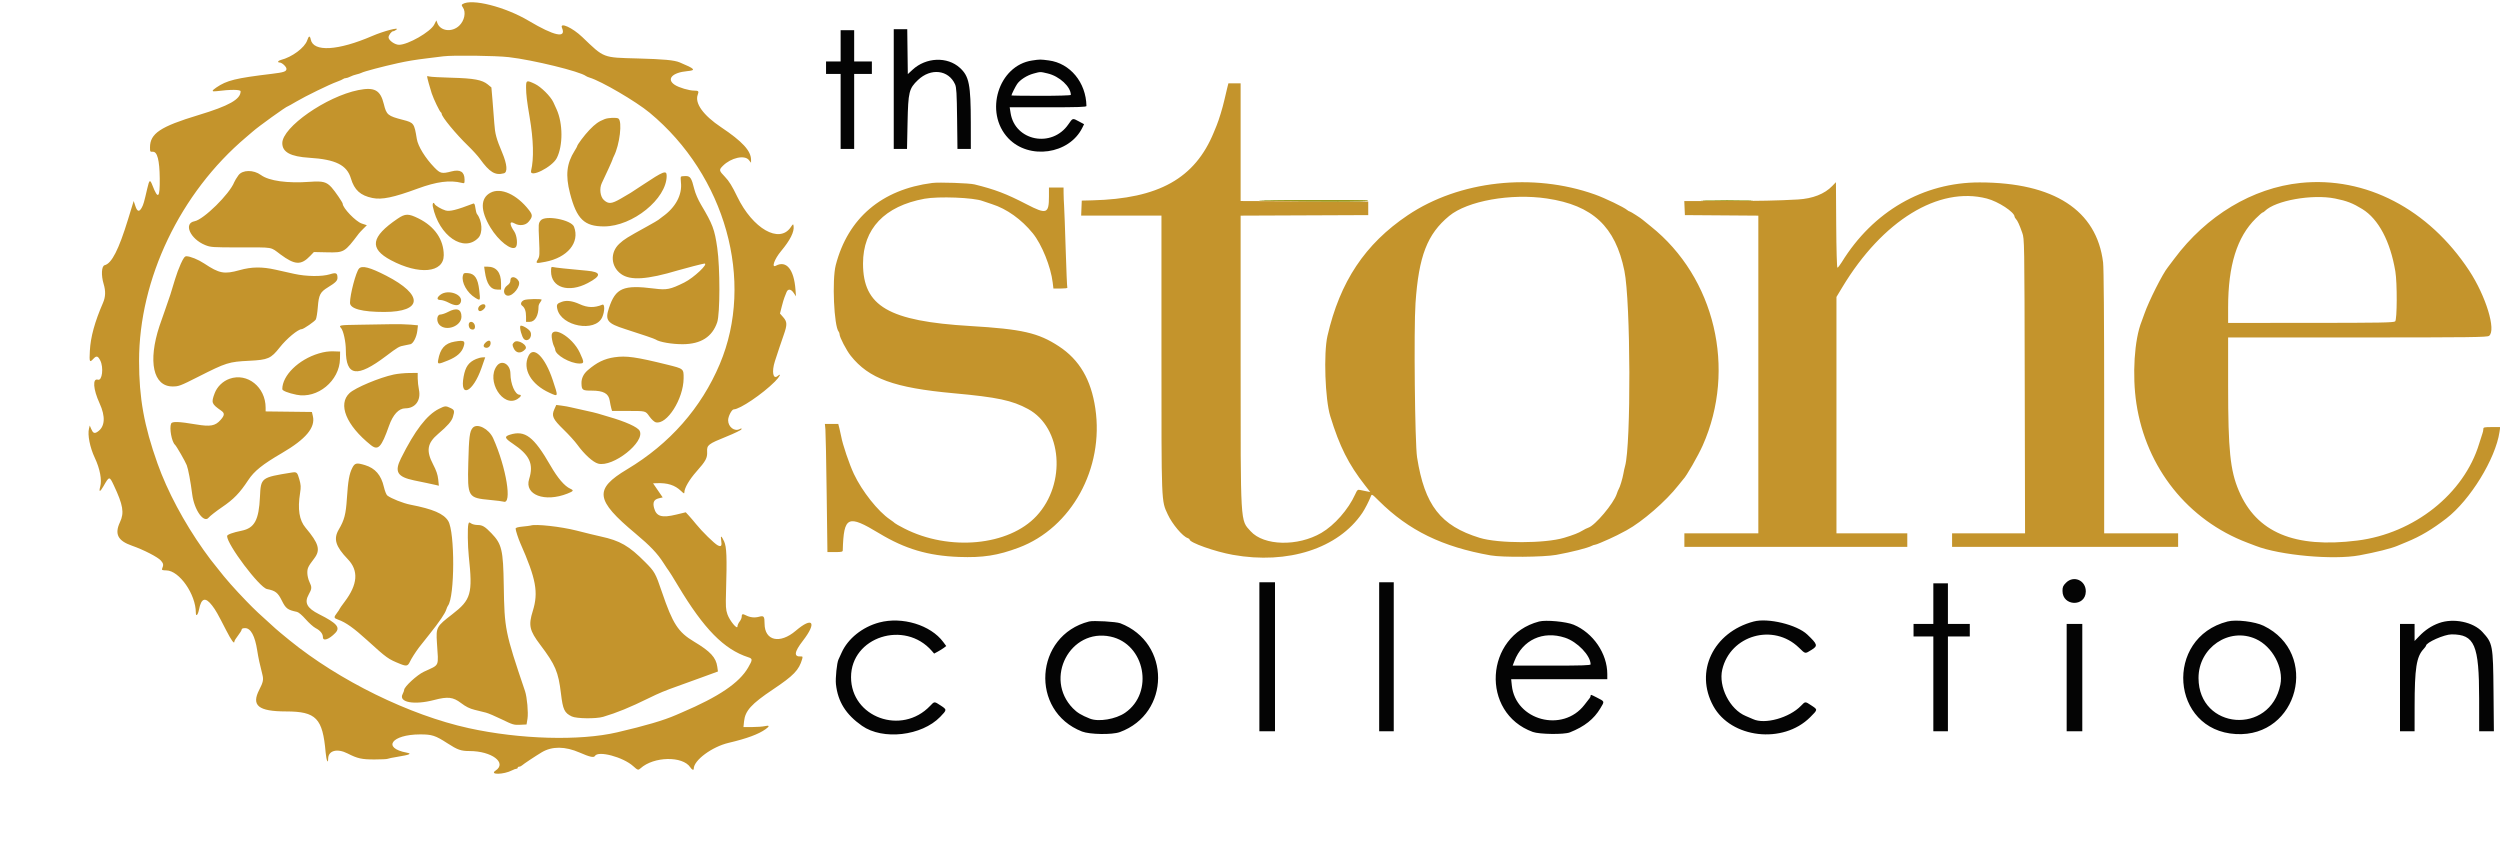 <svg id="svg" version="1.1" width="400" height="137.08" viewBox="0 0 400 137.08" xmlns="http://www.w3.org/2000/svg" xmlns:xlink="http://www.w3.org/1999/xlink" ><g id="svgg"><path id="path0" d="M74.020 0.651 C 73.826 0.773,73.833 0.860,74.061 1.186 C 74.595 1.947,74.314 3.325,73.463 4.122 C 72.300 5.212,70.470 4.986,69.979 3.694 L 69.815 3.265 69.474 3.937 C 68.884 5.099,65.279 7.167,63.842 7.167 C 63.170 7.167,62.167 6.450,62.167 5.970 C 62.167 5.642,62.648 5.000,62.894 5.000 C 63.009 5.000,63.249 4.884,63.426 4.742 C 63.997 4.288,61.376 4.973,59.583 5.747 C 54.077 8.125,50.129 8.355,49.722 6.321 C 49.591 5.666,49.401 5.707,49.158 6.443 C 48.768 7.624,46.727 9.144,44.923 9.597 C 44.479 9.708,44.337 10.000,44.728 10.000 C 45.106 10.000,45.833 10.669,45.833 11.016 C 45.833 11.442,45.421 11.582,43.500 11.813 C 37.685 12.511,36.298 12.853,34.606 14.005 C 33.836 14.530,33.841 14.691,34.625 14.591 C 36.895 14.303,38.500 14.312,38.499 14.615 C 38.494 15.893,36.645 16.934,31.750 18.413 C 25.659 20.253,24.000 21.360,24.000 23.584 C 24.000 24.271,24.025 24.311,24.447 24.281 C 25.163 24.231,25.527 25.626,25.559 28.533 C 25.593 31.692,25.295 31.988,24.400 29.685 C 24.003 28.664,23.895 28.724,23.566 30.151 C 23.052 32.384,22.945 32.753,22.674 33.238 C 22.268 33.964,21.959 33.879,21.653 32.955 L 21.389 32.160 21.196 32.788 C 21.090 33.134,20.774 34.167,20.492 35.083 C 19.000 39.945,17.876 42.149,16.745 42.433 C 16.242 42.559,16.161 44.045,16.582 45.432 C 16.925 46.564,16.895 47.497,16.484 48.445 C 15.153 51.515,14.494 53.916,14.377 56.125 C 14.279 57.956,14.328 58.067,14.943 57.404 C 15.431 56.877,15.665 56.935,16.041 57.677 C 16.611 58.798,16.350 60.967,15.672 60.752 C 14.777 60.468,14.900 62.279,15.928 64.518 C 16.922 66.685,16.803 68.300,15.589 69.095 C 15.102 69.414,14.875 69.303,14.581 68.605 L 14.361 68.083 14.241 68.559 C 13.985 69.577,14.383 71.590,15.167 73.250 C 15.993 74.998,16.331 76.795,16.036 77.864 C 15.780 78.792,15.998 78.767,16.547 77.806 C 17.482 76.167,17.510 76.164,18.202 77.632 C 19.697 80.803,19.905 82.031,19.201 83.533 C 18.301 85.449,18.844 86.522,21.114 87.312 C 22.986 87.964,25.292 89.153,25.758 89.707 C 26.165 90.190,26.191 90.382,25.934 91.000 C 25.850 91.201,25.986 91.253,26.623 91.263 C 28.688 91.298,31.333 95.092,31.333 98.020 C 31.333 98.745,31.667 98.415,31.844 97.515 C 32.208 95.662,32.863 95.473,33.957 96.906 C 34.518 97.640,34.806 98.149,36.198 100.865 C 37.018 102.466,37.498 103.122,37.502 102.645 C 37.503 102.520,37.765 102.087,38.085 101.685 C 38.405 101.282,38.667 100.851,38.667 100.727 C 38.667 100.581,38.865 100.500,39.219 100.500 C 40.121 100.500,40.800 101.756,41.156 104.083 C 41.326 105.192,41.594 106.441,41.978 107.917 C 42.191 108.735,42.107 109.151,41.485 110.357 C 40.176 112.893,41.327 113.824,45.778 113.830 C 50.591 113.836,51.627 114.910,52.101 120.380 C 52.210 121.632,52.494 122.340,52.506 121.385 C 52.521 120.083,53.949 119.703,55.620 120.556 C 57.204 121.365,57.883 121.516,59.929 121.513 C 60.985 121.511,61.919 121.467,62.004 121.414 C 62.089 121.361,62.846 121.207,63.685 121.071 C 65.566 120.767,65.952 120.591,65.090 120.429 C 61.080 119.677,62.641 117.519,67.205 117.505 C 69.114 117.499,69.660 117.676,71.583 118.921 C 73.219 119.979,73.751 120.167,75.124 120.167 C 78.672 120.167,81.178 122.051,79.288 123.298 C 78.229 123.997,80.594 123.953,81.944 123.249 C 82.204 123.113,82.510 123.002,82.625 123.001 C 82.740 123.000,82.833 122.925,82.833 122.833 C 82.833 122.742,82.940 122.667,83.071 122.667 C 83.202 122.667,83.409 122.573,83.530 122.458 C 83.761 122.240,85.662 120.976,86.676 120.368 C 88.326 119.379,90.418 119.394,92.750 120.414 C 94.357 121.117,95.015 121.264,95.186 120.958 C 95.692 120.057,99.693 121.121,101.318 122.589 C 102.037 123.239,102.118 123.263,102.487 122.929 C 104.599 121.019,109.238 120.928,110.446 122.772 C 110.717 123.185,111.000 123.295,111.000 122.987 C 111.000 121.642,113.917 119.484,116.583 118.855 C 119.512 118.164,121.357 117.481,122.511 116.659 C 123.176 116.185,123.125 116.006,122.375 116.180 C 122.031 116.260,121.121 116.327,120.352 116.329 L 118.953 116.333 119.046 115.436 C 119.223 113.718,120.199 112.639,123.680 110.308 C 126.993 108.091,127.831 107.220,128.342 105.463 C 128.450 105.093,128.422 105.013,128.195 105.031 C 126.966 105.128,127.050 104.345,128.467 102.515 C 130.749 99.566,130.051 98.593,127.322 100.920 C 124.781 103.087,122.339 102.532,122.331 99.786 C 122.327 98.597,122.220 98.466,121.428 98.685 C 120.725 98.879,119.993 98.792,119.303 98.432 C 118.807 98.173,118.667 98.234,118.667 98.710 C 118.667 98.886,118.517 99.221,118.333 99.455 C 118.150 99.688,117.997 100.037,117.993 100.231 C 117.982 100.808,116.742 99.306,116.385 98.282 C 116.126 97.538,116.095 97.032,116.165 94.667 C 116.328 89.171,116.265 87.505,115.858 86.625 C 115.422 85.683,115.254 85.612,115.386 86.426 C 115.535 87.348,115.402 87.544,114.830 87.248 C 114.293 86.971,112.318 85.035,111.379 83.867 C 111.033 83.436,110.519 82.832,110.236 82.525 L 109.721 81.966 108.188 82.337 C 105.877 82.897,105.019 82.640,104.652 81.279 C 104.408 80.372,104.635 79.913,105.419 79.728 L 106.031 79.583 105.260 78.458 L 104.490 77.333 105.037 77.310 C 106.791 77.235,107.975 77.609,108.958 78.548 C 109.430 78.998,109.500 79.023,109.502 78.741 C 109.505 78.087,110.310 76.713,111.432 75.448 C 112.941 73.748,113.189 73.284,113.140 72.262 C 113.088 71.201,113.297 71.040,116.285 69.831 C 117.535 69.326,118.590 68.812,118.631 68.690 C 118.689 68.515,118.632 68.507,118.364 68.650 C 117.527 69.098,116.500 68.316,116.500 67.231 C 116.500 66.621,117.080 65.504,117.399 65.501 C 118.370 65.494,122.006 63.040,123.981 61.057 C 124.771 60.265,125.098 59.601,124.423 60.162 C 123.686 60.773,123.444 59.472,123.984 57.797 C 124.429 56.415,125.022 54.647,125.410 53.545 C 125.970 51.950,125.954 51.483,125.315 50.755 L 124.797 50.165 125.082 49.041 C 125.239 48.422,125.433 47.767,125.514 47.583 C 125.594 47.400,125.734 47.044,125.826 46.792 C 126.052 46.168,126.547 46.204,126.996 46.875 L 127.358 47.417 127.277 46.333 C 127.037 43.103,125.817 41.617,124.141 42.514 C 123.384 42.919,123.908 41.448,124.978 40.167 C 126.433 38.424,127.106 37.077,126.974 36.169 C 126.919 35.786,126.900 35.795,126.508 36.369 C 124.691 39.029,120.439 36.593,117.963 31.473 C 117.144 29.779,116.645 28.970,116.014 28.316 C 115.025 27.289,115.005 27.187,115.663 26.530 C 116.962 25.231,119.145 24.746,119.821 25.606 L 120.167 26.045 120.167 25.575 C 120.167 24.139,118.788 22.637,115.373 20.354 C 112.510 18.440,111.123 16.502,111.643 15.142 C 111.849 14.603,111.760 14.500,111.091 14.500 C 110.258 14.500,108.637 14.021,107.958 13.574 C 106.586 12.669,107.549 11.607,109.944 11.384 C 111.423 11.246,111.235 11.025,108.750 9.984 C 107.882 9.621,106.224 9.466,102.000 9.352 C 96.392 9.202,96.707 9.324,93.167 5.930 C 91.601 4.429,89.509 3.481,89.920 4.458 C 90.646 6.185,88.703 5.772,84.583 3.324 C 80.812 1.083,75.472 -0.269,74.020 0.651 M81.417 9.144 C 85.276 9.589,92.798 11.431,93.750 12.164 C 93.842 12.235,94.104 12.348,94.333 12.417 C 96.191 12.970,101.762 16.227,103.942 18.034 C 116.077 28.094,120.784 44.954,115.167 58.250 C 112.196 65.283,107.156 71.007,100.341 75.086 C 95.016 78.274,95.238 79.991,101.667 85.356 C 104.006 87.308,105.191 88.552,106.166 90.083 C 106.575 90.725,106.954 91.287,107.008 91.333 C 107.062 91.379,107.736 92.467,108.505 93.750 C 112.629 100.631,115.845 103.905,119.715 105.159 C 120.436 105.393,120.435 105.549,119.701 106.812 C 118.274 109.270,115.026 111.469,109.083 114.002 C 108.900 114.080,108.487 114.258,108.167 114.398 C 106.170 115.267,103.310 116.110,98.750 117.173 C 92.759 118.570,83.180 118.300,75.000 116.505 C 65.522 114.425,54.255 108.898,46.317 102.436 C 45.161 101.494,44.431 100.887,44.093 100.583 C 41.547 98.301,40.729 97.531,39.490 96.250 C 37.450 94.139,36.127 92.640,34.857 91.000 C 34.253 90.221,33.718 89.546,33.667 89.500 C 33.616 89.454,33.123 88.779,32.571 88.000 C 29.425 83.556,26.777 78.584,25.203 74.167 C 23.050 68.123,22.250 63.674,22.250 57.750 C 22.250 44.630,28.827 30.876,39.361 21.968 C 39.828 21.573,40.294 21.174,40.397 21.081 C 41.265 20.296,45.845 17.000,46.069 17.000 C 46.107 17.000,46.708 16.664,47.403 16.253 C 48.879 15.380,52.715 13.510,53.917 13.078 C 54.375 12.913,54.821 12.716,54.908 12.639 C 54.995 12.563,55.183 12.500,55.325 12.499 C 55.467 12.498,55.785 12.393,56.030 12.265 C 56.276 12.136,56.724 11.977,57.025 11.911 C 57.326 11.845,57.687 11.729,57.828 11.653 C 58.231 11.435,61.154 10.659,63.667 10.104 C 65.162 9.773,66.428 9.564,68.333 9.332 C 69.112 9.238,70.275 9.093,70.917 9.012 C 72.460 8.815,79.311 8.901,81.417 9.144 M68.333 12.222 C 68.333 12.401,68.799 14.103,69.072 14.927 C 69.391 15.884,70.359 17.891,70.542 17.972 C 70.610 18.003,70.667 18.106,70.667 18.202 C 70.667 18.682,72.951 21.454,74.886 23.324 C 75.603 24.017,76.460 24.958,76.790 25.417 C 78.340 27.569,79.226 28.103,80.625 27.728 C 81.244 27.562,81.142 26.293,80.359 24.437 C 79.411 22.192,79.200 21.410,79.090 19.750 C 79.035 18.925,78.908 17.291,78.807 16.120 L 78.624 13.989 78.050 13.516 C 77.152 12.775,75.827 12.529,72.250 12.436 C 70.508 12.391,68.915 12.303,68.708 12.241 C 68.502 12.179,68.333 12.170,68.333 12.222 M84.172 14.042 C 84.178 15.126,84.310 16.218,84.742 18.750 C 85.361 22.382,85.442 25.380,84.974 27.323 C 84.675 28.567,88.345 26.748,89.086 25.286 C 90.092 23.303,90.078 19.756,89.058 17.500 C 88.913 17.179,88.677 16.663,88.534 16.352 C 88.103 15.417,86.560 13.886,85.582 13.423 C 84.237 12.787,84.166 12.818,84.172 14.042 M196.364 14.042 C 196.266 14.431,196.058 15.313,195.901 16.000 C 195.615 17.262,195.035 19.166,194.658 20.084 C 194.545 20.359,194.346 20.846,194.214 21.167 C 191.191 28.548,185.394 31.791,174.750 32.055 L 173.083 32.096 173.034 33.298 L 172.985 34.500 179.409 34.500 L 185.833 34.500 185.833 56.590 C 185.833 80.869,185.801 80.055,186.842 82.308 C 187.556 83.854,189.230 85.839,190.034 86.094 C 190.199 86.146,190.333 86.247,190.333 86.317 C 190.333 86.821,194.382 88.259,197.250 88.773 C 206.071 90.356,214.119 87.754,217.965 82.075 C 218.379 81.463,219.052 80.156,219.332 79.419 C 219.486 79.015,219.506 79.027,220.645 80.157 C 225.406 84.880,230.782 87.501,238.500 88.863 C 240.398 89.198,246.978 89.144,249.000 88.778 C 251.483 88.328,254.048 87.673,254.706 87.321 C 254.865 87.236,255.076 87.167,255.174 87.167 C 255.271 87.167,255.704 87.011,256.134 86.821 C 256.565 86.631,257.179 86.363,257.500 86.225 C 258.143 85.948,259.222 85.407,260.251 84.846 C 262.780 83.466,266.546 80.198,268.525 77.667 C 268.919 77.162,269.284 76.712,269.335 76.667 C 269.778 76.270,271.711 72.903,272.445 71.248 C 277.858 59.042,274.387 44.412,264.136 36.225 C 263.465 35.690,262.879 35.214,262.833 35.167 C 262.616 34.948,260.875 33.833,260.751 33.833 C 260.673 33.833,260.491 33.730,260.346 33.604 C 259.830 33.153,256.777 31.684,255.167 31.112 C 245.252 27.589,233.483 28.896,225.244 34.435 C 218.401 39.035,214.386 45.071,212.394 53.750 C 211.759 56.520,212.015 63.895,212.841 66.583 C 214.332 71.440,215.761 74.283,218.401 77.653 L 219.239 78.722 218.661 78.612 C 218.343 78.552,217.882 78.457,217.637 78.401 C 217.231 78.308,217.157 78.372,216.824 79.108 C 215.736 81.510,213.511 84.043,211.417 85.264 C 207.634 87.469,202.219 87.342,200.102 84.999 C 198.432 83.151,198.500 84.301,198.500 57.721 L 198.500 34.503 208.708 34.460 L 218.917 34.417 218.917 33.333 L 218.917 32.250 208.708 32.207 L 198.500 32.164 198.500 22.749 L 198.500 13.333 197.522 13.333 L 196.543 13.333 196.364 14.042 M57.333 14.415 C 52.208 15.443,45.167 20.354,45.167 22.901 C 45.167 24.343,46.484 25.056,49.500 25.244 C 53.700 25.506,55.510 26.407,56.147 28.554 C 56.696 30.403,57.666 31.284,59.587 31.678 C 61.096 31.988,62.955 31.602,66.833 30.174 C 69.868 29.057,71.979 28.782,73.875 29.257 C 74.316 29.368,74.333 29.348,74.330 28.728 C 74.323 27.492,73.637 27.062,72.248 27.424 C 70.694 27.829,70.448 27.772,69.497 26.792 C 68.048 25.299,66.878 23.397,66.690 22.231 C 66.285 19.720,66.220 19.629,64.482 19.181 C 62.040 18.551,61.837 18.383,61.412 16.648 C 60.864 14.410,59.924 13.896,57.333 14.415 M96.750 19.055 C 95.782 19.434,95.241 19.818,94.317 20.779 C 93.510 21.618,92.333 23.190,92.333 23.428 C 92.333 23.471,92.157 23.786,91.941 24.128 C 90.661 26.157,90.454 28.040,91.196 30.912 C 92.266 35.056,93.480 36.235,96.667 36.226 C 101.226 36.214,106.667 31.813,106.667 28.137 C 106.667 27.180,106.184 27.362,102.834 29.588 C 100.788 30.947,100.894 30.881,99.312 31.789 C 97.849 32.630,97.363 32.671,96.628 32.013 C 96.035 31.483,95.869 30.165,96.286 29.301 C 96.950 27.927,98.000 25.615,98.001 25.525 C 98.002 25.465,98.098 25.229,98.216 25.000 C 99.153 23.173,99.604 19.398,98.937 18.961 C 98.654 18.776,97.315 18.833,96.750 19.055 M38.151 28.042 C 37.866 28.431,37.565 28.925,37.482 29.139 C 36.744 31.036,32.592 35.127,31.127 35.399 C 29.313 35.735,30.433 38.240,32.832 39.212 C 33.704 39.565,33.980 39.583,38.333 39.585 C 43.912 39.587,43.201 39.466,44.861 40.697 C 47.194 42.427,48.172 42.473,49.652 40.922 L 50.221 40.326 52.330 40.371 C 55.068 40.430,55.129 40.394,57.417 37.364 C 57.508 37.242,57.834 36.894,58.140 36.590 L 58.697 36.037 57.879 35.765 C 56.917 35.446,54.833 33.279,54.833 32.598 C 54.833 32.401,53.603 30.597,53.056 29.992 C 52.248 29.097,51.652 28.941,49.612 29.089 C 45.966 29.355,43.052 28.952,41.750 28.002 C 40.565 27.137,38.798 27.157,38.151 28.042 M108.954 28.268 C 108.899 28.323,108.896 28.728,108.948 29.166 C 109.184 31.159,108.091 33.200,106.000 34.673 C 105.679 34.899,105.379 35.128,105.333 35.182 C 105.287 35.236,104.500 35.695,103.583 36.201 C 100.242 38.047,99.918 38.249,99.110 38.985 C 97.587 40.373,97.706 42.635,99.365 43.837 C 100.854 44.916,103.524 44.744,108.500 43.250 C 109.540 42.938,112.519 42.173,112.708 42.169 C 113.438 42.155,110.993 44.457,109.488 45.201 C 107.229 46.318,106.692 46.426,104.675 46.170 C 99.725 45.542,98.494 46.071,97.432 49.283 C 96.781 51.253,97.150 51.735,100.012 52.648 C 102.798 53.537,104.737 54.201,104.917 54.327 C 105.484 54.728,107.546 55.083,109.250 55.073 C 112.142 55.057,113.962 53.897,114.750 51.569 C 115.214 50.197,115.221 42.858,114.762 39.667 C 114.332 36.683,114.040 35.907,112.165 32.750 C 111.692 31.953,111.257 30.947,111.085 30.250 C 110.644 28.462,110.447 28.167,109.690 28.167 C 109.341 28.167,109.010 28.212,108.954 28.268 M149.167 29.273 C 141.067 30.309,135.668 34.903,133.720 42.417 C 133.108 44.775,133.439 52.228,134.192 53.075 C 134.270 53.162,134.333 53.352,134.333 53.496 C 134.333 53.953,135.424 56.049,136.114 56.917 C 139.020 60.577,143.069 62.053,152.583 62.920 C 159.592 63.559,161.937 64.057,164.500 65.449 C 169.946 68.408,170.654 77.368,165.851 82.547 C 161.408 87.337,151.871 88.239,144.675 84.550 C 143.900 84.152,143.225 83.772,143.175 83.705 C 143.124 83.638,142.773 83.372,142.395 83.116 C 140.476 81.815,137.928 78.599,136.623 75.833 C 135.893 74.284,134.817 71.108,134.591 69.833 C 134.534 69.512,134.405 68.931,134.305 68.542 L 134.123 67.833 133.053 67.833 L 131.982 67.833 132.065 68.708 C 132.110 69.190,132.201 73.802,132.267 78.958 L 132.388 88.333 133.610 88.333 C 134.661 88.333,134.835 88.292,134.842 88.042 C 135.001 82.581,135.634 82.286,140.665 85.328 C 144.806 87.831,148.496 88.925,153.417 89.110 C 157.249 89.253,159.646 88.881,163.000 87.621 C 171.447 84.449,176.674 74.943,175.252 65.339 C 174.571 60.735,172.707 57.561,169.417 55.405 C 166.126 53.249,163.540 52.657,155.250 52.163 C 142.169 51.383,138.083 49.004,138.083 42.167 C 138.083 36.606,141.522 32.980,147.917 31.799 C 150.152 31.386,155.805 31.606,157.222 32.161 C 157.421 32.239,158.092 32.465,158.713 32.663 C 161.093 33.422,163.437 35.097,165.253 37.335 C 166.689 39.104,168.138 42.694,168.434 45.215 L 168.546 46.167 169.699 46.167 C 170.334 46.167,170.817 46.108,170.773 46.037 C 170.729 45.966,170.610 43.209,170.510 39.912 C 170.409 36.615,170.294 33.467,170.255 32.917 C 170.216 32.367,170.180 31.485,170.175 30.958 L 170.167 30.000 169.000 30.000 L 167.833 30.000 167.833 31.425 C 167.833 34.207,167.456 34.342,164.279 32.696 C 161.000 30.998,159.226 30.320,155.917 29.504 C 155.081 29.297,150.262 29.132,149.167 29.273 M293.167 29.755 C 291.938 31.033,290.035 31.781,287.667 31.917 C 284.517 32.098,281.458 32.161,275.617 32.164 L 269.485 32.167 269.534 33.292 L 269.583 34.417 275.458 34.460 L 281.333 34.504 281.333 59.919 L 281.333 85.333 275.417 85.333 L 269.500 85.333 269.500 86.417 L 269.500 87.500 287.333 87.500 L 305.167 87.500 305.167 86.417 L 305.167 85.333 299.500 85.333 L 293.833 85.333 293.833 66.423 L 293.833 47.512 294.765 45.964 C 301.195 35.285,310.181 29.769,317.893 31.765 C 319.737 32.243,322.333 33.946,322.333 34.679 C 322.333 34.751,322.428 34.909,322.544 35.030 C 322.809 35.308,323.115 35.976,323.560 37.250 C 323.908 38.244,323.910 38.380,323.959 61.792 L 324.008 85.333 318.171 85.333 L 312.333 85.333 312.333 86.417 L 312.333 87.500 330.417 87.500 L 348.500 87.500 348.500 86.417 L 348.500 85.333 342.583 85.333 L 336.667 85.333 336.667 64.371 C 336.667 51.019,336.604 42.895,336.495 41.996 C 335.480 33.645,328.635 29.205,316.750 29.187 C 307.720 29.173,299.681 33.825,294.676 41.959 C 294.380 42.440,294.070 42.833,293.988 42.833 C 293.901 42.833,293.819 39.920,293.794 35.991 L 293.750 29.148 293.167 29.755 M368.083 29.268 C 360.401 30.062,353.010 34.504,347.873 41.417 C 347.396 42.058,346.942 42.660,346.865 42.754 C 346.026 43.770,343.805 48.176,343.087 50.250 C 342.928 50.708,342.737 51.233,342.663 51.417 C 341.494 54.309,341.131 60.014,341.826 64.583 C 343.389 74.863,350.066 83.228,359.583 86.833 C 360.133 87.041,360.733 87.270,360.917 87.341 C 364.792 88.846,373.303 89.623,377.500 88.855 C 380.101 88.379,382.638 87.743,383.583 87.331 C 383.767 87.251,384.451 86.968,385.104 86.702 C 387.255 85.824,389.157 84.694,391.405 82.960 C 395.226 80.014,399.273 73.433,399.921 69.114 L 400.038 68.333 398.686 68.333 C 397.455 68.333,397.333 68.363,397.333 68.659 C 397.333 68.838,397.267 69.157,397.186 69.367 C 397.105 69.578,396.869 70.313,396.662 71.000 C 394.247 79.006,386.265 85.349,377.172 86.489 C 367.105 87.752,361.032 85.194,358.202 78.500 C 356.830 75.253,356.500 72.023,356.500 61.817 L 356.500 54.000 377.208 53.995 C 395.446 53.990,397.956 53.959,398.250 53.737 C 399.420 52.850,397.746 47.367,395.061 43.287 C 388.573 33.433,378.491 28.194,368.083 29.268 M78.483 30.832 C 76.842 31.700,76.835 33.681,78.463 36.393 C 79.757 38.548,81.874 40.192,82.522 39.545 C 82.869 39.198,82.721 37.680,82.277 37.032 C 81.478 35.867,81.504 35.276,82.333 35.750 C 83.087 36.181,84.078 36.070,84.557 35.501 C 85.241 34.688,85.254 34.410,84.643 33.622 C 82.694 31.111,80.143 29.955,78.483 30.832 M247.512 31.759 C 254.827 32.848,258.456 36.237,259.904 43.333 C 260.906 48.242,260.981 71.230,260.007 74.583 C 259.927 74.858,259.812 75.383,259.751 75.750 C 259.626 76.508,259.175 78.001,258.996 78.250 C 258.931 78.342,258.788 78.693,258.679 79.030 C 258.191 80.547,255.213 84.085,254.138 84.426 C 253.924 84.493,253.487 84.711,253.167 84.909 C 252.574 85.275,251.747 85.598,250.250 86.049 C 247.178 86.973,239.742 86.976,236.750 86.055 C 230.486 84.125,227.940 80.849,226.731 73.167 C 226.383 70.951,226.197 52.639,226.481 48.500 C 226.997 40.972,228.359 37.447,231.872 34.550 C 234.795 32.140,241.742 30.900,247.512 31.759 M373.607 31.762 C 375.480 32.137,376.446 32.510,377.969 33.449 C 380.558 35.045,382.449 38.610,383.255 43.417 C 383.565 45.260,383.542 51.182,383.225 51.422 C 382.967 51.618,380.775 51.657,369.708 51.661 L 356.500 51.667 356.500 49.153 C 356.500 42.476,357.920 37.916,360.920 34.958 C 361.454 34.431,361.948 34.000,362.017 34.000 C 362.086 34.000,362.248 33.895,362.376 33.767 C 364.062 32.081,369.947 31.030,373.607 31.762 M69.252 33.042 C 70.220 37.731,74.222 40.482,76.539 38.049 C 77.274 37.278,77.156 35.307,76.311 34.233 C 76.232 34.132,76.119 33.697,76.060 33.266 C 75.979 32.679,75.892 32.506,75.713 32.575 C 73.020 33.608,71.952 33.872,71.276 33.670 C 70.603 33.468,69.640 32.896,69.528 32.631 C 69.366 32.249,69.154 32.565,69.252 33.042 M63.613 34.994 C 59.337 37.898,59.037 39.762,62.542 41.630 C 67.050 44.032,70.996 43.661,71.000 40.833 C 71.004 38.350,69.558 36.238,66.979 34.958 C 65.348 34.149,64.849 34.154,63.613 34.994 M86.511 35.272 C 86.143 35.739,86.137 35.812,86.252 38.360 C 86.358 40.708,86.340 41.021,86.069 41.480 C 85.666 42.162,85.716 42.180,87.223 41.896 C 90.808 41.219,92.802 38.797,91.845 36.282 C 91.421 35.167,87.222 34.372,86.511 35.272 M28.927 42.208 C 28.623 42.873,28.212 43.979,28.012 44.667 C 27.470 46.535,27.080 47.736,26.416 49.583 C 26.086 50.500,25.681 51.663,25.514 52.167 C 23.642 57.846,24.509 61.833,27.617 61.833 C 28.600 61.833,28.830 61.747,31.704 60.292 C 36.220 58.006,36.596 57.888,39.882 57.724 C 42.891 57.575,43.352 57.372,44.760 55.583 C 45.862 54.183,47.687 52.667,48.272 52.667 C 48.558 52.667,50.362 51.425,50.530 51.112 C 50.637 50.913,50.782 50.020,50.851 49.128 C 51.004 47.171,51.231 46.728,52.466 45.974 C 53.668 45.240,54.001 44.911,53.997 44.458 C 53.992 43.673,53.778 43.571,52.788 43.883 C 51.538 44.277,49.009 44.248,47.083 43.819 C 46.258 43.635,44.908 43.333,44.083 43.149 C 41.915 42.663,40.265 42.684,38.333 43.224 C 35.873 43.911,35.091 43.764,32.681 42.163 C 31.723 41.526,30.426 41.000,29.817 41.000 C 29.558 41.000,29.348 41.286,28.927 42.208 M57.443 42.971 C 56.949 43.517,56.000 47.119,56.000 48.450 C 56.000 49.401,57.942 49.918,61.500 49.913 C 67.647 49.905,67.783 47.188,61.792 44.109 C 59.189 42.771,57.924 42.440,57.443 42.971 M77.576 43.458 C 77.861 45.447,78.484 46.333,79.596 46.333 L 80.167 46.333 80.167 45.317 C 80.167 43.591,79.410 42.667,77.998 42.667 L 77.462 42.667 77.576 43.458 M88.167 43.422 C 88.167 46.020,90.973 46.910,94.050 45.288 C 96.285 44.109,96.235 43.518,93.885 43.308 C 90.957 43.047,88.756 42.811,88.458 42.727 C 88.210 42.657,88.167 42.761,88.167 43.422 M74.065 44.096 C 73.794 45.176,74.733 46.858,76.050 47.655 C 76.868 48.149,76.872 48.142,76.675 46.409 C 76.463 44.539,75.955 43.780,74.864 43.699 C 74.240 43.653,74.167 43.689,74.065 44.096 M81.667 44.822 C 81.667 45.177,81.527 45.410,81.158 45.673 C 80.441 46.183,80.486 47.220,81.227 47.305 C 82.106 47.405,83.388 45.725,82.994 44.989 C 82.587 44.229,81.667 44.113,81.667 44.822 M70.439 47.179 C 69.847 47.645,69.869 48.000,70.491 48.000 C 70.761 48.000,71.335 48.188,71.766 48.417 C 72.799 48.966,73.447 48.966,73.698 48.415 C 74.269 47.161,71.700 46.187,70.439 47.179 M83.871 48.007 C 83.382 48.203,83.206 48.661,83.529 48.899 C 83.962 49.218,84.167 49.783,84.167 50.656 L 84.167 51.500 84.738 51.500 C 85.597 51.500,86.167 50.512,86.167 49.024 C 86.167 48.862,86.277 48.585,86.411 48.407 C 86.546 48.229,86.658 48.027,86.661 47.958 C 86.669 47.782,84.329 47.823,83.871 48.007 M89.916 48.281 C 89.109 48.560,89.009 48.718,89.173 49.446 C 89.799 52.221,95.234 53.222,96.349 50.768 C 96.769 49.842,96.786 48.582,96.375 48.750 C 95.092 49.275,94.029 49.249,92.744 48.664 C 91.602 48.144,90.675 48.018,89.916 48.281 M76.792 48.899 C 76.467 49.145,76.406 49.589,76.674 49.755 C 76.942 49.920,77.667 49.366,77.667 48.996 C 77.667 48.613,77.232 48.565,76.792 48.899 M71.667 49.917 C 71.254 50.138,70.710 50.322,70.458 50.326 C 69.871 50.335,69.781 51.448,70.324 51.991 C 71.421 53.087,73.833 52.173,73.833 50.662 C 73.833 49.437,73.059 49.171,71.667 49.917 M75.111 51.611 C 74.890 51.832,75.006 52.492,75.292 52.638 C 75.707 52.852,76.000 52.699,76.000 52.269 C 76.000 51.698,75.439 51.283,75.111 51.611 M57.458 51.958 C 54.270 52.008,54.158 52.029,54.569 52.487 C 54.946 52.907,55.333 54.694,55.335 56.024 C 55.341 60.223,57.119 60.484,61.765 56.970 C 63.689 55.515,63.863 55.415,64.750 55.263 C 65.117 55.200,65.542 55.112,65.696 55.067 C 66.134 54.939,66.656 53.902,66.769 52.934 L 66.873 52.052 65.728 51.944 C 65.099 51.884,63.683 51.852,62.583 51.872 C 61.483 51.892,59.177 51.931,57.458 51.958 M83.258 52.154 C 83.090 52.426,83.513 53.960,83.837 54.254 C 84.453 54.811,85.244 53.917,84.867 53.090 C 84.662 52.641,83.408 51.911,83.258 52.154 M88.275 53.949 C 88.337 54.471,88.487 55.090,88.609 55.324 C 88.731 55.558,88.832 55.830,88.832 55.928 C 88.837 56.785,91.218 58.158,92.708 58.164 C 93.496 58.167,93.502 58.009,92.777 56.447 C 91.542 53.787,88.027 51.836,88.275 53.949 M72.750 54.655 C 71.180 54.922,70.428 55.766,70.103 57.625 C 69.984 58.308,70.109 58.312,71.675 57.674 C 73.085 57.101,73.865 56.415,74.174 55.477 C 74.489 54.524,74.268 54.397,72.750 54.655 M77.656 54.844 C 77.271 55.229,77.301 55.556,77.730 55.639 C 78.133 55.717,78.500 55.363,78.500 54.896 C 78.500 54.402,78.122 54.378,77.656 54.844 M82.268 54.756 C 81.952 55.072,81.941 55.188,82.179 55.709 C 82.565 56.558,83.370 56.627,84.052 55.869 C 84.576 55.287,82.827 54.197,82.268 54.756 M51.000 56.553 C 47.770 57.522,45.167 60.070,45.167 62.262 C 45.167 62.515,46.105 62.885,47.445 63.161 C 50.794 63.851,54.334 60.929,54.396 57.425 L 54.417 56.250 53.333 56.214 C 52.601 56.189,51.845 56.299,51.000 56.553 M84.556 56.944 C 83.552 59.040,84.957 61.503,87.924 62.849 C 89.365 63.502,89.351 63.558,88.434 60.797 C 87.211 57.114,85.357 55.272,84.556 56.944 M98.333 57.159 C 96.704 57.394,95.488 57.984,94.031 59.245 C 93.354 59.830,93.014 60.549,93.036 61.341 C 93.066 62.413,93.187 62.500,94.652 62.500 C 96.550 62.500,97.367 62.946,97.552 64.083 C 97.626 64.542,97.741 65.104,97.808 65.333 L 97.929 65.750 100.256 65.751 C 103.407 65.753,103.248 65.714,103.920 66.649 C 104.249 67.107,104.688 67.511,104.919 67.569 C 106.699 68.016,109.356 63.826,109.379 60.533 C 109.390 58.988,109.408 59.002,106.750 58.344 C 101.779 57.112,100.195 56.889,98.333 57.159 M76.167 57.445 C 74.982 57.955,74.472 58.675,74.181 60.247 C 73.522 63.815,75.678 62.780,77.040 58.875 L 77.635 57.167 77.193 57.180 C 76.949 57.188,76.487 57.307,76.167 57.445 M79.494 58.542 C 77.741 60.903,80.475 65.299,82.792 63.845 C 83.343 63.499,83.502 63.171,83.125 63.161 C 82.411 63.142,81.680 61.446,81.670 59.783 C 81.660 58.268,80.281 57.481,79.494 58.542 M63.000 59.925 C 60.720 60.412,56.856 62.031,55.936 62.885 C 54.010 64.669,55.384 68.044,59.327 71.208 C 60.496 72.147,61.022 71.592,62.242 68.133 C 62.876 66.334,63.806 65.334,64.845 65.333 C 66.453 65.331,67.384 64.062,67.031 62.353 C 66.922 61.827,66.833 61.007,66.833 60.532 L 66.833 59.667 65.458 59.680 C 64.702 59.687,63.596 59.797,63.000 59.925 M36.731 60.603 C 35.649 60.986,34.738 61.874,34.344 62.927 C 33.774 64.451,33.836 64.615,35.406 65.716 C 35.973 66.113,35.945 66.458,35.284 67.200 C 34.441 68.148,33.662 68.291,31.407 67.913 C 28.587 67.439,27.528 67.404,27.376 67.777 C 27.073 68.526,27.474 70.699,28.001 71.167 C 28.237 71.375,29.643 73.820,29.879 74.431 C 30.121 75.057,30.493 77.040,30.752 79.083 C 31.073 81.620,32.640 83.808,33.410 82.796 C 33.572 82.583,34.664 81.731,35.498 81.167 C 37.382 79.892,38.357 78.886,39.722 76.811 C 40.668 75.373,42.003 74.301,45.083 72.507 C 48.947 70.255,50.493 68.409,50.058 66.567 L 49.904 65.917 46.202 65.872 L 42.500 65.827 42.500 65.231 C 42.500 61.938,39.577 59.594,36.731 60.603 M88.688 65.493 C 88.215 66.551,88.445 67.050,90.190 68.746 C 91.001 69.533,91.975 70.606,92.355 71.130 C 93.481 72.683,94.872 73.952,95.695 74.177 C 98.063 74.824,103.284 70.693,102.336 68.922 C 102.017 68.326,100.085 67.455,97.333 66.667 C 96.646 66.470,95.896 66.245,95.667 66.168 C 95.438 66.091,94.500 65.868,93.583 65.673 C 92.667 65.478,91.654 65.250,91.333 65.168 C 91.013 65.085,90.357 64.966,89.876 64.904 L 89.003 64.791 88.688 65.493 M70.235 65.414 C 68.291 66.383,66.387 68.863,64.155 73.336 C 63.082 75.487,63.565 76.300,66.250 76.862 C 66.708 76.957,67.571 77.136,68.167 77.259 C 68.762 77.382,69.468 77.535,69.735 77.599 L 70.219 77.716 70.112 76.687 C 70.034 75.944,69.808 75.282,69.299 74.307 C 68.152 72.108,68.351 70.908,70.110 69.417 C 71.609 68.145,72.261 67.398,72.464 66.720 C 72.762 65.726,72.725 65.590,72.078 65.281 C 71.313 64.916,71.220 64.923,70.235 65.414 M75.630 68.458 C 75.142 69.017,75.026 69.943,74.926 74.083 C 74.792 79.571,74.842 79.655,78.459 79.996 C 79.482 80.093,80.422 80.211,80.549 80.260 C 81.985 80.811,81.019 74.835,78.913 70.134 C 78.227 68.603,76.344 67.641,75.630 68.458 M81.583 69.551 C 80.663 69.841,80.744 70.113,82.000 70.953 C 84.758 72.796,85.422 74.222,84.658 76.660 C 83.871 79.171,87.164 80.414,90.792 78.975 C 91.779 78.583,91.846 78.468,91.244 78.194 C 90.323 77.775,89.234 76.502,88.083 74.503 C 85.411 69.858,84.007 68.789,81.583 69.551 M56.359 74.875 C 55.885 75.809,55.688 76.928,55.503 79.750 C 55.336 82.299,55.103 83.188,54.201 84.728 C 53.321 86.228,53.687 87.427,55.647 89.467 C 57.410 91.301,57.245 93.504,55.137 96.289 C 54.695 96.873,54.333 97.390,54.333 97.437 C 54.333 97.484,54.146 97.768,53.917 98.069 C 53.367 98.789,53.387 98.893,54.125 99.153 C 55.316 99.573,56.606 100.490,58.759 102.449 C 61.909 105.313,62.095 105.446,64.062 106.240 C 65.028 106.630,65.261 106.574,65.588 105.875 C 65.832 105.356,66.442 104.396,67.044 103.587 C 67.113 103.493,67.855 102.558,68.692 101.508 C 70.343 99.437,71.215 98.154,71.414 97.500 C 71.484 97.271,71.600 97.008,71.672 96.917 C 72.770 95.518,72.800 85.112,71.712 83.355 C 70.986 82.184,69.295 81.455,65.667 80.750 C 64.511 80.525,62.582 79.759,61.969 79.281 C 61.815 79.161,61.568 78.542,61.421 77.906 C 60.983 76.011,60.032 74.913,58.401 74.418 C 57.042 74.006,56.770 74.067,56.359 74.875 M46.667 75.609 C 41.758 76.399,41.735 76.417,41.593 79.498 C 41.422 83.205,40.725 84.494,38.667 84.912 C 37.238 85.202,36.333 85.534,36.333 85.769 C 36.333 87.135,41.519 94.015,42.724 94.249 C 44.063 94.509,44.466 94.824,45.097 96.100 C 45.723 97.367,46.013 97.583,47.519 97.903 C 47.778 97.957,48.345 98.439,48.914 99.088 C 49.442 99.689,50.160 100.326,50.509 100.505 C 51.242 100.879,51.667 101.410,51.667 101.954 C 51.667 102.648,52.654 102.308,53.650 101.273 C 54.496 100.392,53.904 99.709,51.059 98.279 C 49.115 97.302,48.658 96.439,49.389 95.129 C 49.914 94.189,49.926 93.965,49.500 93.083 C 49.323 92.717,49.176 92.079,49.173 91.667 C 49.168 90.902,49.285 90.659,50.292 89.331 C 51.308 87.990,51.012 86.953,48.894 84.439 C 47.876 83.231,47.599 81.480,48.013 78.878 C 48.166 77.917,48.147 77.590,47.886 76.669 C 47.572 75.562,47.477 75.479,46.667 75.609 M74.937 83.879 C 74.792 84.422,74.831 87.365,75.006 89.000 C 75.648 95.005,75.376 95.959,72.357 98.287 C 69.830 100.236,69.755 100.375,69.908 102.818 C 70.160 106.832,70.418 106.259,67.809 107.484 C 66.718 107.996,64.668 109.886,64.666 110.381 C 64.665 110.492,64.553 110.797,64.417 111.058 C 63.733 112.370,66.244 112.842,69.446 112.003 C 71.654 111.424,72.483 111.517,73.758 112.482 C 74.553 113.083,75.129 113.370,75.959 113.576 C 76.577 113.730,77.383 113.930,77.750 114.022 C 78.117 114.113,79.259 114.599,80.289 115.102 C 82.034 115.954,82.232 116.013,83.204 115.966 L 84.248 115.917 84.398 115.000 C 84.553 114.049,84.331 111.546,84.005 110.583 C 80.803 101.125,80.711 100.670,80.601 93.667 C 80.512 87.984,80.292 87.048,78.634 85.326 C 77.594 84.246,77.182 84.000,76.417 84.000 C 76.045 84.000,75.582 83.889,75.389 83.754 C 75.065 83.527,75.029 83.536,74.937 83.879 M84.917 84.084 C 84.825 84.116,84.244 84.191,83.625 84.251 C 82.830 84.328,82.500 84.428,82.500 84.591 C 82.500 84.857,82.930 86.182,83.254 86.917 C 85.779 92.636,86.172 94.773,85.248 97.750 C 84.529 100.063,84.706 100.867,86.441 103.167 C 88.867 106.382,89.337 107.491,89.754 110.969 C 90.063 113.554,90.305 114.064,91.491 114.633 C 92.235 114.990,95.375 115.028,96.500 114.694 C 98.717 114.036,100.772 113.195,103.833 111.690 C 105.464 110.889,106.400 110.500,108.417 109.785 C 109.058 109.558,110.773 108.937,112.227 108.405 L 114.870 107.438 114.767 106.683 C 114.563 105.197,113.657 104.219,111.033 102.654 C 108.507 101.147,107.639 99.806,105.918 94.750 C 104.878 91.693,104.758 91.479,103.228 89.939 C 100.630 87.323,99.213 86.507,96.104 85.833 C 95.385 85.677,93.941 85.326,92.250 84.894 C 89.748 84.256,85.709 83.810,84.917 84.084 " stroke="none" fill="#c4942c" fill-rule="evenodd"></path><path id="path1" d="M143.000 14.250 L 143.000 23.833 144.061 23.833 L 145.121 23.833 145.209 19.625 C 145.311 14.700,145.440 14.170,146.871 12.804 C 148.930 10.839,151.765 11.167,152.811 13.491 C 153.030 13.979,153.087 14.938,153.135 18.958 L 153.193 23.833 154.263 23.833 L 155.333 23.833 155.328 19.625 C 155.321 13.514,155.059 12.199,153.581 10.854 C 151.564 9.018,148.167 9.157,146.000 11.165 L 145.250 11.859 145.205 8.263 L 145.160 4.667 144.080 4.667 L 143.000 4.667 143.000 14.250 M134.500 7.333 L 134.500 9.833 133.333 9.833 L 132.167 9.833 132.167 10.833 L 132.167 11.833 133.333 11.833 L 134.500 11.833 134.500 17.833 L 134.500 23.833 135.583 23.833 L 136.667 23.833 136.667 17.833 L 136.667 11.833 138.083 11.833 L 139.500 11.833 139.500 10.833 L 139.500 9.833 138.083 9.833 L 136.667 9.833 136.667 7.333 L 136.667 4.833 135.583 4.833 L 134.500 4.833 134.500 7.333 M165.148 9.678 C 159.735 10.474,157.420 18.002,161.323 22.119 C 164.639 25.618,171.092 24.694,173.184 20.420 L 173.452 19.873 172.644 19.436 C 171.596 18.871,171.656 18.855,170.935 19.900 C 168.303 23.723,162.397 22.567,161.696 18.093 L 161.550 17.167 167.692 17.167 C 172.496 17.167,173.833 17.121,173.830 16.958 C 173.770 13.197,171.221 10.112,167.804 9.669 C 166.427 9.490,166.428 9.490,165.148 9.678 M167.625 11.751 C 169.517 12.197,171.333 13.880,171.333 15.187 C 171.333 15.268,169.198 15.333,166.583 15.333 C 163.971 15.333,161.833 15.304,161.833 15.268 C 161.833 15.116,162.447 13.879,162.736 13.449 C 163.189 12.775,164.311 12.056,165.350 11.774 C 166.502 11.462,166.405 11.463,167.625 11.751 M330.567 93.233 C 330.089 93.711,330.000 93.919,330.000 94.554 C 330.000 97.019,333.662 97.130,333.727 94.667 C 333.774 92.882,331.809 91.991,330.567 93.233 M201.500 105.083 L 201.500 117.000 202.750 117.000 L 204.000 117.000 204.000 105.083 L 204.000 93.167 202.750 93.167 L 201.500 93.167 201.500 105.083 M220.667 105.083 L 220.667 117.000 221.833 117.000 L 223.000 117.000 223.000 105.083 L 223.000 93.167 221.833 93.167 L 220.667 93.167 220.667 105.083 M309.333 96.583 L 309.333 99.833 307.750 99.833 L 306.167 99.833 306.167 100.833 L 306.167 101.833 307.750 101.833 L 309.333 101.833 309.333 109.417 L 309.333 117.000 310.500 117.000 L 311.667 117.000 311.667 109.417 L 311.667 101.833 313.417 101.833 L 315.167 101.833 315.167 100.833 L 315.167 99.833 313.417 99.833 L 311.667 99.833 311.667 96.583 L 311.667 93.333 310.500 93.333 L 309.333 93.333 309.333 96.583 M140.667 99.601 C 137.977 100.323,135.663 102.181,134.659 104.425 C 134.456 104.879,134.230 105.373,134.156 105.522 C 133.902 106.036,133.646 108.530,133.750 109.474 C 134.058 112.275,135.344 114.328,137.921 116.130 C 141.260 118.466,147.473 117.752,150.436 114.694 C 151.529 113.565,151.529 113.549,150.499 112.875 C 149.476 112.206,149.521 112.204,148.824 112.937 C 144.273 117.725,136.166 114.784,136.167 108.345 C 136.167 101.907,144.747 99.133,149.106 104.161 L 149.462 104.573 150.050 104.256 C 150.374 104.082,150.809 103.810,151.018 103.653 L 151.398 103.366 150.923 102.725 C 148.910 100.003,144.347 98.614,140.667 99.601 M174.250 99.438 C 165.509 101.671,164.738 113.782,173.129 117.045 C 174.368 117.527,177.950 117.582,179.167 117.137 C 187.297 114.165,187.352 102.834,179.250 99.723 C 178.584 99.468,174.946 99.260,174.250 99.438 M246.250 99.441 C 237.536 101.732,236.838 114.065,245.251 117.111 C 246.319 117.498,250.254 117.547,251.167 117.185 C 253.526 116.248,255.027 115.062,256.072 113.307 C 256.750 112.170,256.786 112.268,255.445 111.580 C 254.529 111.110,254.500 111.103,254.500 111.340 C 254.500 111.436,254.426 111.605,254.335 111.715 C 254.244 111.826,253.875 112.300,253.516 112.768 C 250.044 117.294,242.477 115.279,241.891 109.673 L 241.786 108.667 249.476 108.667 L 257.167 108.667 257.167 107.847 C 257.167 104.569,254.911 101.263,251.781 99.954 C 250.595 99.458,247.335 99.155,246.250 99.441 M280.583 99.442 C 274.113 101.160,271.106 107.469,274.134 112.974 C 276.976 118.138,285.286 119.095,289.625 114.758 C 290.867 113.517,290.863 113.558,289.826 112.875 C 288.812 112.207,288.856 112.206,288.158 112.927 C 286.293 114.855,282.365 115.946,280.480 115.060 C 280.262 114.957,279.746 114.735,279.333 114.567 C 276.773 113.521,274.918 109.858,275.564 107.121 C 276.861 101.625,283.735 99.662,287.825 103.621 C 288.895 104.656,288.776 104.635,289.831 103.986 C 290.890 103.334,290.831 103.113,289.167 101.527 C 287.514 99.952,282.891 98.829,280.583 99.442 M356.417 99.436 C 346.215 102.047,347.312 116.874,357.750 117.450 C 367.741 118.002,371.195 104.506,362.183 100.127 C 360.791 99.451,357.772 99.089,356.417 99.436 M390.250 99.688 C 389.040 100.125,388.014 100.805,387.053 101.809 L 386.333 102.560 386.333 101.196 L 386.333 99.833 385.167 99.833 L 384.000 99.833 384.000 108.417 L 384.000 117.000 385.167 117.000 L 386.333 117.000 386.338 113.042 C 386.344 106.902,386.629 105.079,387.771 103.847 C 387.989 103.612,388.167 103.370,388.167 103.310 C 388.167 102.799,391.097 101.500,392.250 101.500 C 395.948 101.500,396.658 103.154,396.663 111.792 L 396.667 117.000 397.844 117.000 L 399.021 117.000 398.961 110.625 C 398.891 103.185,398.843 102.928,397.182 101.111 C 395.716 99.509,392.547 98.858,390.250 99.688 M330.667 108.417 L 330.667 117.000 331.917 117.000 L 333.167 117.000 333.167 108.417 L 333.167 99.833 331.917 99.833 L 330.667 99.833 330.667 108.417 M250.403 102.032 C 252.376 102.680,254.484 104.873,254.498 106.292 C 254.500 106.455,253.143 106.500,248.263 106.500 L 242.027 106.500 242.297 105.792 C 243.598 102.383,246.863 100.869,250.403 102.032 M177.695 101.855 C 183.210 103.038,184.695 110.813,180.022 114.040 C 178.521 115.077,175.774 115.535,174.383 114.981 C 173.020 114.438,172.344 114.028,171.663 113.329 C 166.991 108.535,171.231 100.469,177.695 101.855 M360.949 102.242 C 363.590 103.446,365.400 106.825,364.860 109.542 C 363.241 117.679,351.796 116.768,351.763 108.500 C 351.744 103.625,356.651 100.282,360.949 102.242 " stroke="none" fill="#040404" fill-rule="evenodd"></path><path id="path2" d="M202.083 32.121 C 211.573 32.237,218.961 32.238,218.891 32.125 C 218.848 32.056,214.224 32.017,208.615 32.038 C 203.006 32.059,200.067 32.097,202.083 32.121 M272.958 32.125 C 274.815 32.152,277.852 32.152,279.708 32.125 C 281.565 32.098,280.046 32.076,276.333 32.076 C 272.621 32.076,271.102 32.098,272.958 32.125 " stroke="none" fill="#949818" fill-rule="evenodd"></path><path id="path3" d="M202.083 32.121 C 211.573 32.237,218.961 32.238,218.891 32.125 C 218.848 32.056,214.224 32.017,208.615 32.038 C 203.006 32.059,200.067 32.097,202.083 32.121 M272.958 32.125 C 274.815 32.152,277.852 32.152,279.708 32.125 C 281.565 32.098,280.046 32.076,276.333 32.076 C 272.621 32.076,271.102 32.098,272.958 32.125 " stroke="none" fill="#949818" fill-rule="evenodd"></path><path id="path4" d="M202.083 32.121 C 211.573 32.237,218.961 32.238,218.891 32.125 C 218.848 32.056,214.224 32.017,208.615 32.038 C 203.006 32.059,200.067 32.097,202.083 32.121 M272.958 32.125 C 274.815 32.152,277.852 32.152,279.708 32.125 C 281.565 32.098,280.046 32.076,276.333 32.076 C 272.621 32.076,271.102 32.098,272.958 32.125 " stroke="none" fill="#949818" fill-rule="evenodd"></path></g></svg>